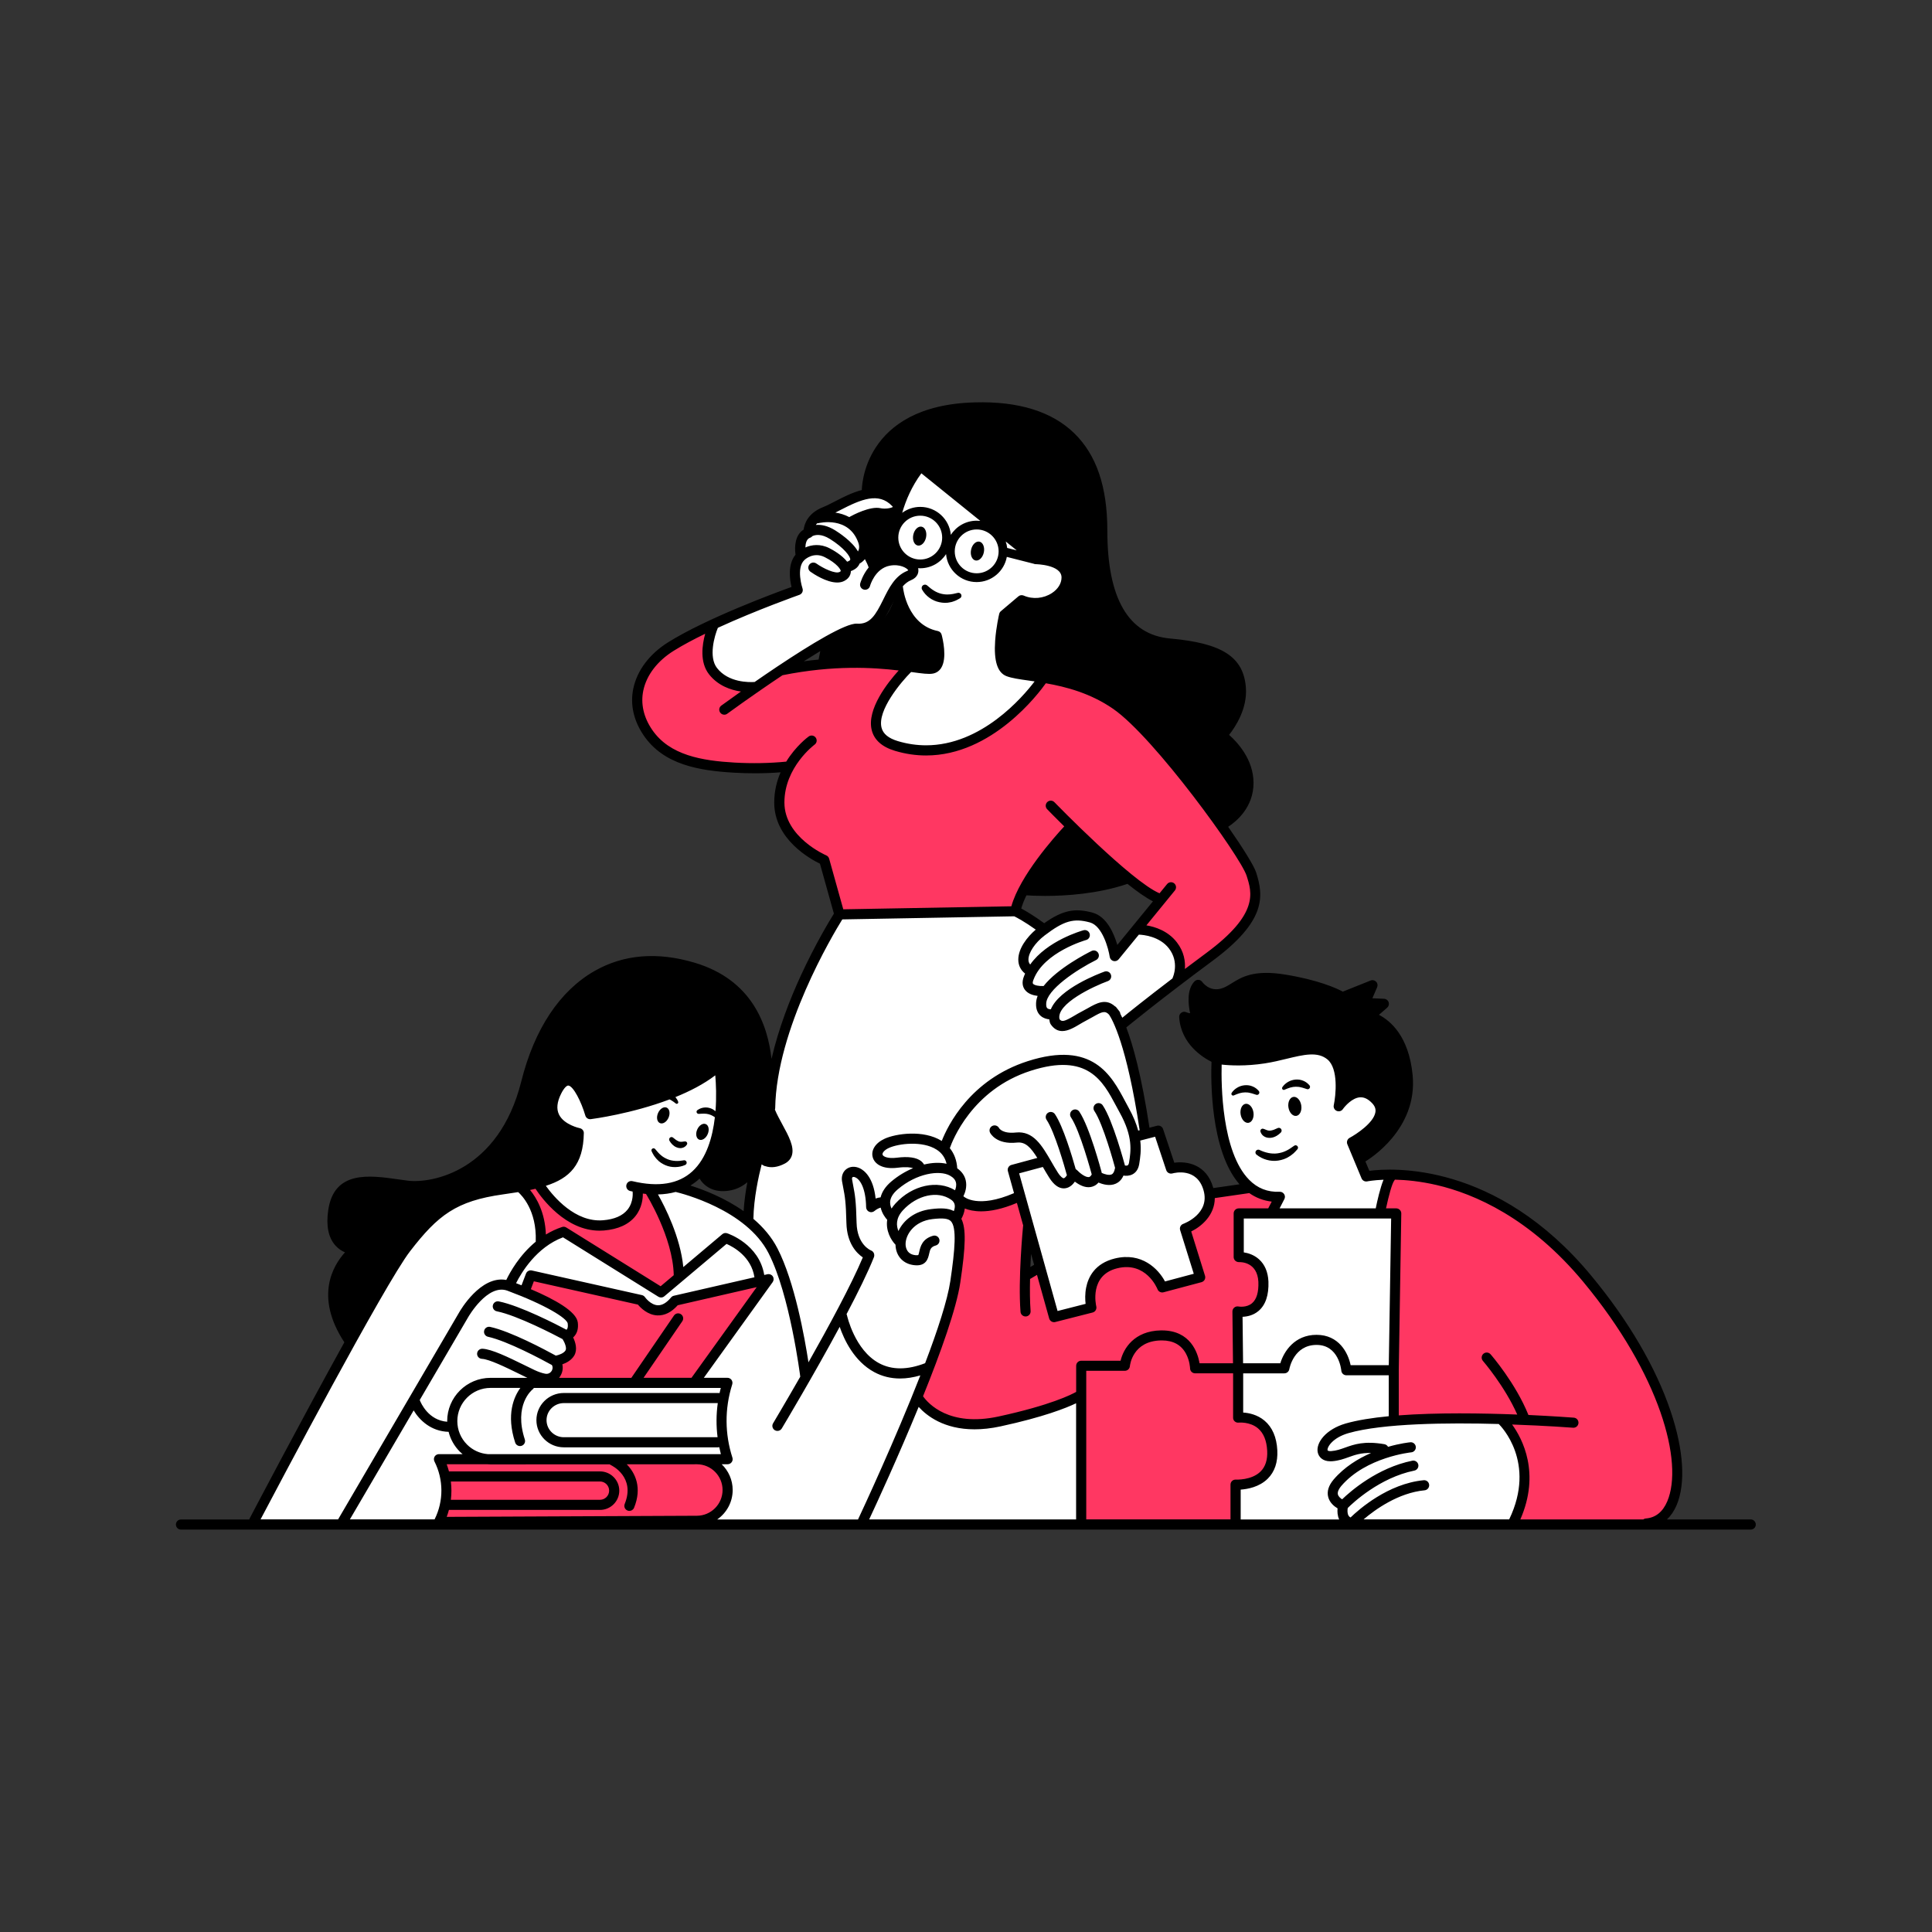 <svg xmlns="http://www.w3.org/2000/svg" xmlns:xlink="http://www.w3.org/1999/xlink" width="500" zoomAndPan="magnify" viewBox="0 0 375 375" height="500" preserveAspectRatio="xMidYMid meet" version="1.0"><rect x="0" y="0" width="375" height="375" fill="#333333" stroke="none"/><defs><clipPath id="id1"><path d="M 34.086 78 L 340.836 78 L 340.836 296.879 L 34.086 296.879 Z M 34.086 78 " clip-rule="nonzero"/></clipPath></defs><path fill="#ff3762" d="M 101.227 230.309 L 105.117 229.578 C 105.117 229.578 110.227 239.184 117.652 237.844 C 125.074 236.504 123.617 230.668 123.617 230.668 L 126.781 231.52 C 126.781 231.52 132.5 241.734 131.891 246.473 L 128.848 250.242 L 109.617 239.66 L 104.996 241.242 C 104.996 241.258 105.484 234.812 101.227 230.309 Z M 137.488 283.566 L 85.164 283.199 C 85.164 283.199 88.086 289.887 85.406 295.355 L 134.934 295.23 C 134.934 295.23 141.383 293.531 141.258 289.273 C 141.133 285.012 137.488 283.566 137.488 283.566 Z M 128.242 254.203 C 126.051 254.512 123.859 252.195 123.859 252.195 L 103.109 247.816 L 102.262 250.492 C 102.262 250.492 109.984 253.531 110.719 255.844 C 111.449 258.152 110.477 259.25 110.477 259.25 C 110.477 259.25 111.324 260.59 111.082 262.527 C 110.844 264.469 108.41 264.352 108.41 264.352 L 107.191 268.488 L 135.305 267.883 L 148.57 248.551 L 131.84 252.379 C 131.832 252.379 130.434 253.902 128.242 254.203 Z M 242.262 230.309 C 242.262 230.309 244.57 232.5 248.227 232.375 L 247.492 235.047 L 240.652 235.441 L 240.285 243.832 C 240.285 243.832 245.551 243.797 245.184 249.516 C 244.816 255.234 240.285 254.688 240.285 254.688 L 240.836 265.809 L 239.918 275.02 C 239.918 275.02 245.484 274.469 246.676 280.855 C 247.859 287.238 240.195 288.332 240.195 288.332 L 240.652 295.809 L 209.621 295.625 L 209.805 265.254 L 209.656 271.398 C 209.656 271.398 201.016 274.926 194.93 275.652 C 188.848 276.383 183.617 277.352 178.5 272.004 C 178.5 272.004 183.367 258.875 184.582 252.793 C 185.801 246.715 186.773 239.297 186.043 236.98 C 185.309 234.676 186.648 233.453 186.648 233.453 C 186.648 233.453 189.574 234.793 192.492 233.938 C 195.41 233.082 198.332 232.113 198.332 232.113 L 199.789 240.262 L 199.309 247.559 L 201.863 246.098 L 204.539 255.824 L 211.84 253.633 C 211.84 253.633 210.379 246.824 217.195 245.125 C 224.012 243.426 225.594 249.871 225.594 249.871 L 232.895 247.562 L 230.461 238.688 C 230.461 238.688 235.453 235.285 235.211 231.395 Z M 232.137 265.188 C 231.973 264.012 230.957 259.184 225.32 259.156 C 230.977 259.555 231.973 264.059 232.137 265.188 Z M 324.281 276.148 C 320.391 263.992 307.246 245.387 296.172 237.121 C 286.242 229.707 273.172 227.512 270.855 227.754 C 268.547 227.996 267.816 235.047 267.816 235.047 L 270.949 235.715 L 270.492 275.75 L 291.906 275.781 C 291.906 275.781 294.098 280.039 295.922 285.754 C 297.746 291.469 293.613 295.605 293.613 295.605 L 321.602 295.121 C 329.391 291.715 324.281 276.148 324.281 276.148 Z M 207.457 161.375 C 207.457 161.375 207.215 160.285 213.664 165.871 C 220.113 171.465 225.105 174.504 225.105 174.504 L 221.09 180.098 C 221.09 180.098 229.605 181.438 229.121 189.098 C 229.121 189.098 233.012 187.398 235.695 185.086 C 238.367 182.777 244.699 177.793 243.602 172.438 C 242.508 167.086 230.336 151.16 227.539 147.391 C 224.738 143.617 213.18 131.461 202.223 131.703 C 202.223 131.703 190.418 147.996 178.734 145.691 C 167.055 143.383 169.363 138.273 171.438 135.359 C 173.504 132.438 176.668 129.398 176.668 129.398 C 176.668 129.398 163.16 126.602 152.574 130.129 L 145.883 133.898 C 145.883 133.898 134.684 131.953 137.973 121.863 C 137.973 121.863 127.633 124.418 123.859 133.777 C 123.859 133.777 120.207 151.648 152.09 148.977 C 152.09 148.977 146.613 161.742 160.363 167.219 L 163.16 177.551 L 196.383 176.457 C 196.383 176.453 202.223 164.047 207.457 161.375 Z M 207.457 161.375 " fill-opacity="1" fill-rule="evenodd"/><path fill="#ffffff" d="M 109.984 227.27 C 111.809 225.207 111.934 220.094 111.934 220.094 C 111.934 220.094 106.336 218.879 107.551 214.5 C 108.77 210.121 109.859 208.422 111.445 210.246 C 113.027 212.07 114.609 216.207 114.609 216.207 C 114.609 216.207 120.934 215.234 126.168 213.285 C 131.398 211.336 139.309 207.207 139.309 207.207 C 139.309 207.207 142.84 229.703 128.602 230.793 L 123.609 230.668 C 123.609 230.668 123.242 236.262 118.742 237.598 C 114.242 238.93 107.793 234.316 105.113 229.57 C 105.117 229.586 108.16 229.344 109.984 227.27 Z M 230.461 238.703 L 232.895 247.578 L 225.594 249.883 C 225.594 249.883 223.039 244.289 217.195 245.137 C 211.355 245.988 211.84 253.648 211.84 253.648 L 204.539 255.836 L 198.312 232.145 C 198.07 232.324 193.746 235.355 186.656 233.465 C 186.656 233.465 186.531 234.074 186.531 231.402 C 186.531 228.84 186.199 228.285 185.422 227.387 C 186.348 229.754 186.531 230.027 186.531 231.402 C 186.531 232.984 186.289 234.074 186.047 235.656 C 185.805 237.238 186.898 239.184 186.656 242.098 C 186.414 245.016 180.207 265.445 180.207 265.445 L 179.598 268.117 L 167.434 295.352 L 137.129 295.473 C 137.129 295.473 140.902 292.07 141.27 289.273 C 141.637 286.477 138.961 283.438 138.961 283.438 L 141.152 282.586 L 91.992 282.828 L 85.164 283.199 C 85.164 283.199 88.328 289.77 85.406 295.355 L 66.664 295.23 L 80.414 271.887 C 80.414 271.887 80.445 273.129 81.547 274.402 C 81.082 273.738 80.684 272.914 80.414 271.887 C 80.414 271.887 82.23 268.418 84.508 264.328 L 66.66 295.238 L 49.258 295.113 C 49.258 295.113 63.617 267.027 74.449 248.301 C 85.281 229.578 101.219 230.309 101.219 230.309 C 101.219 230.309 104.145 234.688 104.629 236.629 C 105.113 238.57 106.086 240.766 104.02 242.223 C 101.953 243.68 98.547 249.152 98.547 249.152 C 98.547 249.152 98.426 249.184 98.105 249.289 C 98.93 249.406 99.82 249.715 100.855 250.25 C 104.387 252.074 109.859 254.137 110.711 255.844 C 111.562 257.543 110.469 259.25 110.469 259.25 C 110.469 259.25 111.809 260.59 111.078 262.527 C 110.344 264.469 108.402 264.352 108.402 264.352 C 108.402 264.352 109.742 266.543 107.918 267.516 C 107.441 267.77 106.223 267.941 104.699 268.059 C 118.836 268.051 141.141 268.363 141.141 268.363 L 135.297 267.883 L 147.223 251.348 L 147.59 248.676 C 147.59 248.676 147.613 248.516 147.465 248.035 L 131.832 252.387 C 131.832 252.387 130.309 254.086 128.242 254.211 C 126.172 254.332 123.859 252.203 123.859 252.203 L 103.109 247.824 L 102.262 250.496 L 99.277 249.281 C 99.277 249.281 102.32 241.5 109.617 239.676 L 128.301 250.738 L 140.898 240.406 C 140.898 240.406 141.238 240.52 141.766 240.773 C 141.242 240.52 140.898 240.406 140.898 240.406 L 132.258 247.336 C 132.383 241.258 125.93 230.801 125.93 230.801 C 127.516 231.773 131.648 230.191 131.648 230.191 C 131.648 230.191 137.488 232.625 142.113 234.938 C 145.953 236.852 149.781 241.695 151.668 245.52 C 150.918 243.457 150.062 241.609 149.113 240.656 C 146.828 238.375 144.73 236.094 144.73 236.094 L 147.59 224.48 C 147.59 224.48 147.223 227.703 150.629 225.695 C 154.039 223.691 149.473 215.48 149.473 215.48 C 149.473 215.48 152.754 189.582 163.164 177.543 L 196.383 176.453 L 201.859 179.914 C 201.859 179.914 198.758 183.195 198.574 185.75 C 198.469 187.234 198.855 188.039 199.195 188.457 C 198.953 188.008 198.789 187.047 199.184 184.961 C 199.914 181.074 206.605 177.785 206.605 177.785 C 214.641 176.203 217.07 184.711 217.07 184.711 L 220.238 180.824 C 220.238 180.824 221.938 179.734 226.562 182.406 C 231.188 185.078 229.121 189.09 229.121 189.09 L 217.602 198.562 C 218.797 200.516 219.727 203.117 219.93 205.441 C 220.266 209.293 222.285 218.5 222.617 220.004 L 224.98 219.613 L 227.539 226.422 C 227.539 226.422 233.254 225.688 234.469 230.191 C 235.695 234.688 230.461 238.703 230.461 238.703 Z M 88.957 272.109 C 88.578 272.633 88.289 273.188 88.156 273.75 C 88.359 273.254 88.629 272.684 88.957 272.109 Z M 88.582 257.281 C 89.648 255.531 90.645 253.988 91.453 252.902 C 89.812 254.824 88.66 257.117 88.582 257.281 Z M 141 281.918 C 140.773 280.75 140.309 278.266 140.039 276.031 C 139.949 275.273 139.977 274.418 140.059 273.555 C 139.852 275.09 139.773 276.652 140.039 277.73 C 140.52 279.625 140.84 281.109 141 281.918 Z M 214.254 208.945 C 213.488 208.043 212.715 207.371 211.988 207.09 C 211.867 207.043 211.734 207 211.605 206.953 C 212.512 207.457 213.41 208.141 214.254 208.945 Z M 201.902 195.867 C 201.719 195.43 201.602 194.945 201.523 194.484 C 201.5 194.965 201.523 195.449 201.902 195.867 Z M 200.133 206.723 C 199.816 206.914 199.352 207.148 198.809 207.43 C 201.145 206.605 203.605 206.07 205.828 205.934 C 203.414 205.828 201.191 206.098 200.133 206.723 Z M 210.785 196.809 C 212.043 195.984 213.332 195.34 214.457 195.602 C 215.438 195.828 216.477 196.836 217.391 198.234 C 217.25 197.516 216.691 196.168 214.457 195.602 C 212.84 195.188 211.867 195.883 210.785 196.809 Z M 206.602 199.344 C 206.719 199.324 206.844 199.293 206.973 199.246 C 206.844 199.285 206.723 199.312 206.602 199.344 Z M 199.672 188.848 C 199.672 188.848 198.582 191.406 200.59 192.312 C 201.008 192.504 201.242 192.73 201.387 192.988 C 201.379 192.758 201.379 192.613 201.379 192.613 C 199.184 192.012 199.672 188.848 199.672 188.848 Z M 169.004 233.965 L 169.652 233.625 C 169.402 232.832 168.645 230.531 167.645 228.93 C 167.695 229.023 167.742 229.121 167.793 229.227 C 168.645 231.043 169.004 233.965 169.004 233.965 Z M 166.609 241.93 C 166.801 242.25 167.027 242.531 167.289 242.758 C 167.059 242.523 166.824 242.25 166.609 241.93 Z M 172.383 231.297 C 173.09 230.527 174.008 229.609 174.977 228.93 C 173.973 229.547 172.961 230.348 172.383 231.297 Z M 177.859 227.52 C 177.859 227.52 177.305 227.723 176.539 228.086 C 179.012 227.148 179.926 226.789 177.648 226.305 C 178.676 226.605 177.859 227.52 177.859 227.52 Z M 170.586 224.965 C 170.266 224.395 170.324 223.781 170.656 223.199 C 169.801 223.984 169.723 224.578 170.586 224.965 Z M 164.445 228.453 C 164.465 228.426 164.484 228.387 164.508 228.363 C 165.367 227.422 166.215 227.324 166.949 227.984 C 166.445 227.449 165.91 227.152 165.359 227.328 C 164.828 227.5 164.555 227.91 164.445 228.453 Z M 141.785 240.781 C 141.859 240.812 141.938 240.859 142.016 240.898 C 141.93 240.852 141.859 240.82 141.785 240.781 Z M 156.23 267.156 L 163.527 255.242 L 168.887 243.938 C 168.887 243.938 168.586 243.812 168.164 243.52 L 156.961 265.914 C 156.961 265.914 155.137 256.707 154.129 253.512 C 153.898 252.785 153.633 251.844 153.336 250.797 C 154.594 256.707 156.23 267.156 156.23 267.156 Z M 174.535 266.594 C 172.922 266.449 171.07 265.906 169.129 264.602 C 168.828 264.398 168.551 264.188 168.285 263.98 C 168.871 264.691 169.48 265.293 170.102 265.691 C 171.312 266.469 172.941 266.668 174.535 266.594 Z M 190.359 212.617 C 189.031 213.695 187.762 214.918 186.711 216.297 C 182.602 221.676 183.359 222.773 183.359 222.773 C 183.359 222.773 181.621 222.012 179.5 221.453 C 181.215 222.07 182.844 223.094 183.938 224.461 C 183.598 223.547 183.355 222.773 183.355 222.773 C 183.355 222.773 186.5 216.691 190.359 212.617 Z M 205.566 229.395 C 204.332 228.129 202.957 225.082 202.957 225.082 C 202.957 225.082 204.188 228.105 205.566 229.395 Z M 208.066 228.004 C 208.066 228.004 207.824 229.949 206.48 229.949 C 208.188 230.309 208.066 228.004 208.066 228.004 Z M 211.957 229.5 C 211.715 229.57 211.402 229.605 210.988 229.578 C 211.402 229.688 211.715 229.629 211.957 229.5 Z M 219.902 226.891 C 219.754 227.023 219.59 227.113 219.387 227.152 C 219.582 227.129 219.754 227.035 219.902 226.891 Z M 220.605 220.344 C 220.605 220.344 220.434 219.938 220.145 219.273 C 220.473 221.25 220.766 223.473 220.605 225.055 C 220.906 223.055 220.605 220.344 220.605 220.344 Z M 295.93 285.754 C 295.195 291.957 293.621 295.605 293.621 295.605 L 261.465 295.637 L 239.836 295.453 L 240.199 288.344 C 240.199 288.344 246.133 287.613 246.773 282.051 C 247.414 276.488 240.566 274.664 240.566 274.664 L 240.84 265.824 L 249.332 265.273 C 249.332 265.273 251.707 260.438 255.629 260.262 C 250.973 260.262 249.332 265.273 249.332 265.273 L 240.207 265.457 L 240.297 254.691 C 240.297 254.691 246.047 254.328 245.223 248.215 C 244.398 242.105 240.297 243.84 240.297 243.84 L 240.664 235.445 L 270.969 235.723 L 270.602 265.633 L 270.512 275.633 C 278.574 274.926 291.926 275.781 291.926 275.781 C 291.926 275.781 296.66 279.555 295.93 285.754 Z M 257.023 260.449 C 260.059 261.457 261.734 265.906 261.734 265.906 C 261.734 265.906 260.57 261.43 257.023 260.449 Z M 256.539 281.051 C 256.617 280.828 256.762 280.578 256.984 280.285 C 257.715 279.324 258.699 278.496 260.312 277.789 C 259.301 278.078 258.441 278.379 257.898 278.68 C 256.547 279.422 256.27 280.312 256.539 281.051 Z M 258.816 289.16 C 258.457 290.012 258.664 290.52 259.09 291.023 C 258.777 290.449 258.594 289.793 258.816 289.16 Z M 259.465 288.148 C 259.273 288.375 259.102 288.598 259 288.793 C 259.117 288.605 259.281 288.383 259.465 288.148 Z M 268.547 281.867 C 268.547 281.867 268.184 280.168 262.832 281.383 C 260.215 281.977 258.391 282.219 257.383 282.078 C 257.676 282.277 258.012 282.43 258.359 282.508 C 260 282.875 265.383 280.867 267.207 281.141 C 268.418 281.324 268.301 281.742 267.848 282.062 C 268.086 281.984 268.312 281.918 268.547 281.867 Z M 248.227 232.383 C 248.102 232.746 247.492 235.055 247.492 235.055 L 267.816 235.055 L 270.008 228.488 L 265.383 228.121 L 262.707 222.285 C 262.707 222.285 271.832 216.691 266.848 213.285 C 261.863 209.879 260.273 214.5 260.273 214.5 C 260.273 214.5 261.855 207.574 258.691 204.895 C 255.527 202.215 253.824 203.195 250.535 203.922 C 247.25 204.652 241.41 205.984 235.93 205.984 C 235.93 205.984 236.297 222.035 239.336 226.414 C 242.387 230.801 245.426 232.383 248.227 232.383 Z M 189.324 276.641 C 183 277.004 178.129 271.41 178.129 271.41 L 167.422 295.488 L 210.621 295.488 L 209.648 271.41 C 209.648 271.41 195.656 276.273 189.324 276.641 Z M 137.973 121.855 L 154.645 114.438 C 154.645 114.438 154.039 112.25 154.523 109.453 C 154.523 109.453 155.371 107.02 155.371 105.438 C 155.371 103.855 156.465 103.617 157.195 102.156 C 157.93 100.699 158.539 99.969 160.238 99.238 C 161.938 98.504 166.812 95.707 170.461 95.59 C 174.113 95.465 174.234 97.539 174.477 99.477 C 175.328 95.707 178.977 90.48 178.977 90.48 L 198.816 107.254 C 198.816 107.254 204.051 108.711 204.414 108.836 C 204.781 108.961 208.555 110.051 206.242 114.309 C 203.926 118.562 199.059 116.863 199.059 116.863 L 195.773 118.688 C 195.773 118.688 194.926 121.359 194.434 123.066 C 193.949 124.766 193.703 128.168 195.41 129.992 C 197.109 131.816 202.223 131.691 202.223 131.691 C 197.117 139.957 187.984 145.07 182.512 145.43 C 177.035 145.789 170.344 144.945 170.219 140.441 C 170.094 135.945 176.668 129.379 176.668 129.379 C 176.668 129.379 179.102 130.961 181.535 129.379 C 183.969 127.797 181.535 123.543 181.535 123.543 C 174.477 121.594 173.992 114.426 173.992 114.426 C 173.992 114.426 175.094 113.652 176.047 112.68 C 175.426 113.117 174.668 113.652 173.992 114.426 C 172.41 116.25 171.68 119.047 169.734 120.992 C 167.785 122.941 167.668 121.477 164.746 122.332 C 161.82 123.188 145.883 133.879 145.883 133.879 C 134.566 133.285 137.973 121.855 137.973 121.855 Z M 165.477 101.434 C 166.82 102.039 168.035 106.535 168.035 106.535 L 169.375 109.941 C 169.375 109.941 169.375 109.941 172.66 108.852 C 175.91 107.766 176.898 109.895 177.27 111 C 177.383 110.719 177.441 110.445 177.406 110.191 C 177.168 108.492 173.148 107.758 173.148 107.758 C 173.148 107.758 173.582 103.766 174.348 100.152 C 173.699 100.938 171.078 99.734 169.742 99.734 C 168.152 99.727 164.137 100.816 165.477 101.434 Z M 165.477 101.434 " fill-opacity="1" fill-rule="evenodd"/><path fill="#000000" d="M 67.758 260.465 C 67.758 260.465 63.375 252.562 65.082 248.184 C 66.781 243.805 68.488 242.715 68.488 242.715 C 68.488 242.715 63.383 241.5 64.598 236.395 C 65.816 231.289 67.398 229.707 70.68 229.465 C 73.965 229.227 77.738 231.047 82.848 229.832 C 87.957 228.617 93.188 226.91 97.328 220.957 C 101.469 215.004 102.684 206.246 104.512 202.719 C 106.336 199.188 111.445 188.98 120.207 187.398 C 128.973 185.816 139.797 187.641 144.18 193.965 C 148.562 200.285 148.32 210.137 149.414 213.664 C 150.504 217.191 150.871 218.41 152.09 221.082 C 153.305 223.754 153.062 225.703 150.629 225.703 C 148.195 225.703 147.59 224.488 147.59 224.488 C 147.59 224.488 146.246 229.473 142.113 229.84 C 137.973 230.207 136.516 227.648 136.516 227.648 C 136.516 227.648 139.438 221.57 139.922 217.559 C 140.406 213.547 139.797 208.078 139.797 208.078 C 139.797 208.078 133.832 211.723 130.551 212.215 C 127.266 212.695 114.609 216.227 114.609 216.227 C 114.609 216.227 113.027 209.176 110.594 209.906 C 108.16 210.637 106.453 214.527 107.309 216.227 C 108.168 217.926 110.844 219.871 111.934 220.113 C 111.934 220.113 113.273 225.707 108.895 228.141 C 104.512 230.57 98.062 230.938 94.777 231.547 C 91.492 232.152 85.895 233.734 82.488 237.621 C 79.078 241.5 67.758 260.465 67.758 260.465 Z M 230.219 198.215 C 230.219 198.215 232.285 205.875 238.734 205.875 C 245.184 205.875 251.758 203.078 255.285 203.684 C 258.816 204.293 260.516 205.141 260.273 209.398 C 260.031 213.652 260.273 214.5 260.273 214.5 C 260.273 214.5 264.414 210.488 266.848 213.285 C 269.281 216.082 266.48 219.605 263.199 221.312 L 263.805 225.082 C 263.805 225.082 275.73 217.422 273.297 207.938 C 270.863 198.457 266.48 197.359 266.48 197.359 L 268.43 194.926 L 264.781 194.562 L 266.48 191.641 L 260.641 193.465 C 260.641 193.465 252.609 189.449 245.676 190.059 C 238.742 190.668 238.859 193.465 235.816 192.98 C 232.777 192.496 232.168 191.766 232.168 191.766 L 231.801 196.992 Z M 160.004 124.777 L 159.879 129.031 C 159.879 129.031 169.977 127.691 176.668 129.398 C 183.359 131.098 182.633 126.602 182.27 124.777 C 181.902 122.953 182.27 124.043 179.469 121.98 C 176.668 119.914 173.992 114.445 173.992 114.445 C 173.992 114.445 173.02 120.406 169.734 121.012 C 166.453 121.613 161.461 123.312 160.004 124.777 Z M 165.477 101.434 C 165.477 101.434 167.91 104.836 168.035 106.535 C 168.16 108.234 169.375 109.941 169.375 109.941 L 172.66 108.852 C 172.66 108.852 173.875 100.094 174.484 99.484 C 175.094 98.879 171.32 99.484 169.734 99.727 C 168.152 99.969 165.477 101.434 165.477 101.434 Z M 167.668 95.598 C 167.668 95.598 171.684 94.746 174.359 98.27 L 178.984 90.484 L 200.398 108.477 C 200.398 108.477 206.723 108.477 207.09 111.641 C 207.457 114.805 203.684 117.961 199.059 116.867 L 195.168 119.668 C 195.168 119.668 192.242 128.906 195.41 130 C 198.574 131.09 208.914 131.457 215.246 135.957 C 221.578 140.461 236.91 160.16 236.91 160.16 C 236.91 160.16 242.992 156.387 241.902 150.551 C 240.809 144.715 237.402 143.016 237.402 143.016 C 237.402 143.016 242.508 137.059 240.324 131.344 C 238.133 125.633 232.781 125.992 228.402 124.66 C 224.02 123.324 217.691 123.684 215.867 115.66 C 214.043 107.633 214.168 100.949 213.918 96.812 C 213.676 92.676 210.27 81.129 194.812 79.547 C 179.355 77.965 169.859 83.066 167.668 95.598 Z M 207.457 161.375 C 207.457 161.375 200.766 167.52 199.301 172.988 C 199.301 172.988 213.539 173.719 219.016 170.25 C 219.02 170.25 210.32 161.25 207.457 161.375 Z M 207.457 161.375 " fill-opacity="1" fill-rule="evenodd"/><g clip-path="url(#id1)"><path fill="#000000" d="M 339.816 294.918 L 323.562 294.918 C 324.316 294.199 324.949 293.285 325.422 292.172 C 327.215 287.945 326.809 281.461 324.27 273.922 C 321.41 265.418 316.082 256.312 308.852 247.598 C 290.445 225.395 270.066 226.695 265.789 227.258 L 265.023 225.434 C 265.695 225.035 275.215 219.219 274.191 208.684 C 273.461 201.098 269.844 198.109 267.652 196.98 L 269.254 195.586 C 269.555 195.324 269.668 194.906 269.535 194.527 C 269.406 194.148 269.059 193.887 268.66 193.867 L 266.383 193.758 L 267.301 191.613 C 267.457 191.246 267.379 190.828 267.098 190.543 C 266.82 190.262 266.395 190.168 266.031 190.32 L 260.641 192.477 C 259.465 191.844 255.957 190.215 249.422 189.156 C 243.367 188.176 240.992 189.66 239.074 190.848 C 238.367 191.293 237.754 191.672 237.02 191.883 C 234.75 192.527 233.426 190.688 233.371 190.613 C 233.207 190.371 232.941 190.215 232.645 190.188 C 232.344 190.164 232.062 190.273 231.855 190.484 C 230.297 192.098 230.645 195.02 231.004 196.672 C 230.578 196.621 230.297 196.488 230.297 196.488 C 229.984 196.332 229.609 196.352 229.316 196.547 C 229.023 196.746 228.859 197.078 228.879 197.43 C 229.211 202.664 233.535 205.293 235.152 206.098 C 235.027 209.312 234.844 223.316 240.586 229.871 L 235.496 230.605 C 235.484 230.559 235.477 230.52 235.465 230.473 C 234.164 225.984 230.375 225.344 227.93 225.684 L 225.75 219.148 C 225.59 218.656 225.078 218.383 224.574 218.508 L 223.109 218.887 C 221.559 208.656 219.879 202.742 218.609 199.422 C 218.617 199.418 218.621 199.418 218.629 199.41 C 218.695 199.359 225.059 194.117 235.355 186.496 C 245.785 178.773 245.301 173.969 243.812 169.336 C 243.398 168.055 241.305 164.664 238.387 160.48 C 239.953 159.461 243.309 156.723 243.309 151.969 C 243.309 147.371 240.121 144.012 238.566 142.637 C 239.781 141.102 242.129 137.566 241.828 133.488 C 241.383 127.516 237.262 124.836 227.117 123.934 C 219.035 123.215 214.934 116.168 214.934 103.008 C 214.934 94.484 212.828 88.297 208.504 84.086 C 204.191 79.891 197.711 77.867 189.242 78.102 C 167.34 78.668 167.281 94.941 167.281 95.105 C 167.281 95.105 167.281 95.113 167.281 95.113 C 165.398 95.602 163.594 96.531 162.117 97.297 C 161.266 97.734 160.461 98.152 159.801 98.414 C 156.797 99.598 156.125 101.688 155.988 102.797 C 154.34 103.785 154.18 106.074 154.41 107.668 C 152.875 109.535 153.277 112.445 153.633 113.93 C 150.145 115.188 137.184 120 129.738 124.633 C 126.09 126.906 123.676 130.098 122.93 133.617 C 122.273 136.711 122.977 139.867 124.938 142.742 C 128.816 148.434 135.645 149.578 142.449 149.977 C 143.809 150.055 145.168 150.094 146.508 150.094 C 148.203 150.094 149.871 150.031 151.512 149.906 C 150.781 151.59 150.277 153.559 150.277 155.773 C 150.277 162.898 157.289 166.742 159.152 167.641 L 161.859 177.34 C 161.051 178.641 158.219 183.309 155.398 189.449 C 153.391 193.824 151.121 199.562 149.754 205.527 C 148.996 198.875 145.965 190.184 134.832 186.863 C 127.598 184.707 121.066 185.242 115.422 188.457 C 108.652 192.312 103.727 199.723 101.18 209.898 C 96.805 227.383 83.809 229.734 79.164 229.168 C 78.523 229.086 77.863 228.996 77.203 228.898 C 71.695 228.121 64.832 227.148 63.707 234.902 C 63.27 237.918 63.734 240.219 65.09 241.738 C 65.676 242.398 66.344 242.82 66.965 243.078 C 64.672 245.609 61.012 251.613 66.809 260.496 C 66.82 260.508 66.836 260.523 66.84 260.535 C 58.582 275.449 49.082 293.531 48.461 294.723 C 48.43 294.789 48.402 294.859 48.383 294.93 L 35.125 294.93 C 34.582 294.93 34.145 295.371 34.145 295.91 C 34.145 296.453 34.582 296.891 35.125 296.891 L 339.816 296.891 C 340.359 296.891 340.797 296.453 340.797 295.91 C 340.797 295.371 340.359 294.918 339.816 294.918 Z M 307.348 248.852 C 322.254 266.828 326.812 283.867 323.617 291.41 C 322.738 293.473 321.34 294.59 319.449 294.734 C 319.266 294.75 319.098 294.812 318.957 294.918 L 295.098 294.918 C 299.016 285.938 295.512 279.273 293.5 276.496 C 300.219 276.73 305.203 277.109 305.328 277.121 C 305.863 277.168 306.34 276.762 306.379 276.219 C 306.422 275.68 306.02 275.207 305.477 275.168 C 305.059 275.137 301.594 274.875 296.668 274.645 C 294.184 268.488 289.52 263.09 289.316 262.863 C 288.961 262.457 288.34 262.41 287.93 262.766 C 287.523 263.117 287.477 263.738 287.832 264.148 C 287.875 264.203 292.062 269.043 294.496 274.562 C 287.734 274.301 278.961 274.16 271.5 274.723 L 271.5 265.965 L 271.988 235.543 C 271.996 235.285 271.891 235.027 271.707 234.84 C 271.523 234.648 271.27 234.543 271.008 234.543 L 269.027 234.543 C 269.531 232.145 270.215 229.645 270.629 229.16 C 270.676 229.102 270.715 229.035 270.746 228.969 C 272.945 229.023 275.703 229.285 278.855 230.016 C 286.145 231.715 296.996 236.367 307.348 248.852 Z M 264.664 294.918 C 266.914 293.004 271.406 289.754 276.516 289.266 C 277.051 289.215 277.449 288.734 277.398 288.195 C 277.348 287.652 276.875 287.254 276.324 287.312 C 269.406 287.973 263.734 292.996 262.145 294.539 C 261.93 294.43 261.816 294.289 261.754 294.188 C 261.484 293.75 261.531 293.09 261.594 292.703 C 262.578 291.723 267.777 286.816 274.527 285.441 C 275.055 285.332 275.402 284.816 275.293 284.285 C 275.18 283.758 274.656 283.41 274.133 283.52 C 267.324 284.898 262.117 289.461 260.508 291.016 C 260.168 290.801 259.797 290.473 259.688 290.082 C 259.543 289.535 259.961 288.879 260.332 288.434 C 265.168 282.801 273.84 281.906 273.926 281.898 C 274.461 281.848 274.859 281.371 274.809 280.828 C 274.754 280.285 274.266 279.887 273.742 279.945 C 273.578 279.957 271.805 280.141 269.418 280.828 C 269.281 280.574 269.031 280.379 268.727 280.32 C 264.82 279.641 262.84 280.352 261.086 280.977 C 260.184 281.297 259.406 281.578 258.41 281.656 C 258.176 281.672 257.711 281.664 257.676 281.48 C 257.574 280.906 258.621 279.082 261.707 278.176 C 268.41 276.254 280.984 276.121 290.918 276.398 C 290.938 276.418 290.945 276.441 290.965 276.461 C 291.27 276.762 298.277 283.82 292.934 294.906 L 264.664 294.906 Z M 139.223 294.918 C 141.027 293.656 142.211 291.574 142.211 289.215 L 142.211 289.207 C 142.211 287.246 141.395 285.477 140.078 284.207 L 141.23 284.207 C 141.543 284.207 141.84 284.055 142.023 283.801 C 142.207 283.547 142.258 283.219 142.16 282.926 C 140.676 278.324 140.648 273.449 142.086 268.836 L 142.125 268.703 C 142.219 268.406 142.164 268.086 141.984 267.828 C 141.801 267.582 141.504 267.43 141.191 267.43 L 136.613 267.43 L 149.977 248.855 C 150.211 248.523 150.223 248.078 149.996 247.738 C 149.766 247.398 149.359 247.238 148.961 247.328 L 148.34 247.473 C 147.352 241.492 141.395 239.461 141.133 239.375 C 140.812 239.27 140.453 239.336 140.195 239.559 L 132.629 245.938 C 132.059 240.102 129.07 234.242 127.711 231.84 C 128.934 231.812 130.078 231.648 131.145 231.355 C 132.367 231.648 144.848 234.805 149.164 243.219 C 153.324 251.312 155.305 267.031 155.328 267.188 C 155.328 267.195 155.332 267.203 155.332 267.215 C 152.383 272.363 150.105 276.168 150.055 276.262 C 149.773 276.723 149.93 277.324 150.395 277.605 C 150.551 277.699 150.727 277.742 150.898 277.742 C 151.23 277.742 151.559 277.574 151.742 277.266 C 152.109 276.652 157.891 266.992 162.984 257.535 C 163.816 259.961 165.758 264.207 169.684 266.324 C 171.219 267.156 172.906 267.566 174.719 267.566 C 175.961 267.566 177.277 267.359 178.637 266.965 C 173.758 279.449 167.512 292.859 166.543 294.926 L 139.223 294.926 Z M 67.906 294.918 L 80.289 273.758 C 81.426 275.645 83.652 277.828 87.074 277.918 C 87.438 279.363 88.184 280.699 89.262 281.777 C 89.434 281.945 89.605 282.098 89.785 282.246 L 85.203 282.246 C 84.863 282.246 84.543 282.422 84.363 282.711 C 84.188 283.004 84.176 283.363 84.324 283.664 C 86.109 287.176 86.125 291.371 84.363 294.887 L 84.352 294.91 L 67.906 294.91 Z M 112.531 218.977 C 112.496 218.973 109.496 218.336 108.508 216.344 C 107.969 215.258 108.109 213.895 108.918 212.277 C 109.52 211.078 110.043 210.684 110.312 210.703 C 111.285 210.797 112.832 213.848 113.609 216.527 C 113.746 216.992 114.191 217.293 114.676 217.227 C 115.145 217.168 122.621 216.172 129.961 213.395 C 130.07 213.449 130.184 213.5 130.293 213.566 C 130.574 213.73 130.871 213.945 131.133 214.156 L 131.172 214.188 C 131.25 214.254 131.355 214.273 131.453 214.234 C 131.609 214.18 131.688 214.012 131.637 213.855 C 131.512 213.508 131.32 213.215 131.098 212.945 C 133.887 211.816 136.594 210.43 138.836 208.719 C 138.973 210.336 139.098 212.898 138.875 215.684 C 138.602 215.453 138.293 215.254 137.945 215.129 C 137.516 214.973 137.031 214.914 136.586 214.984 C 136.137 215.043 135.723 215.227 135.371 215.473 C 135.266 215.547 135.199 215.672 135.199 215.809 C 135.207 216.031 135.391 216.207 135.613 216.199 L 135.664 216.199 C 136.031 216.195 136.359 216.141 136.672 216.16 C 136.984 216.152 137.281 216.207 137.566 216.277 C 137.863 216.355 138.148 216.48 138.43 216.645 C 138.535 216.711 138.648 216.781 138.758 216.859 C 138.312 220.723 137.145 224.828 134.391 227.355 C 131.699 229.828 127.789 230.465 122.766 229.266 C 122.234 229.133 121.707 229.461 121.582 229.988 C 121.457 230.512 121.777 231.047 122.309 231.172 C 122.473 231.211 122.629 231.246 122.793 231.277 C 122.793 231.297 122.793 231.316 122.793 231.336 C 122.793 231.355 123.035 233.27 121.793 234.805 C 120.836 235.984 119.246 236.676 117.051 236.852 C 111.652 237.297 107.473 232.297 105.949 230.168 C 110.566 228.695 113.23 226.066 113.32 219.926 C 113.332 219.48 112.992 219.07 112.531 218.977 Z M 144.336 235.086 C 140.648 232.48 136.574 230.926 134.008 230.113 C 134.609 229.742 135.188 229.316 135.715 228.828 C 135.742 228.809 135.762 228.781 135.781 228.762 C 136.645 230.18 138.457 231.617 141.609 231.086 C 143.016 230.852 144.148 230.238 145.059 229.465 C 144.738 231.18 144.457 233.125 144.336 235.086 Z M 103.941 230.742 C 105.152 232.578 109.777 238.871 116.363 238.871 C 116.645 238.871 116.926 238.859 117.211 238.84 C 119.98 238.609 122.039 237.668 123.34 236.043 C 124.637 234.422 124.785 232.578 124.773 231.668 C 124.977 231.695 125.188 231.727 125.391 231.746 C 125.391 231.746 125.391 231.754 125.395 231.754 C 125.449 231.84 130.629 240.16 130.773 247.516 L 128.227 249.66 L 109.918 238.258 C 109.672 238.102 109.371 238.066 109.09 238.16 C 107.949 238.539 106.902 239.043 105.957 239.621 C 105.793 235.258 104.098 232.453 102.883 230.977 C 103.242 230.898 103.602 230.82 103.941 230.742 Z M 109.277 240.164 L 127.789 251.695 C 127.945 251.793 128.129 251.844 128.305 251.844 C 128.535 251.844 128.758 251.766 128.941 251.613 L 141.02 241.441 C 142.328 242.008 145.828 243.902 146.438 247.918 L 130.793 251.504 C 130.582 251.551 130.391 251.668 130.254 251.832 C 129.391 252.871 128.535 253.379 127.684 253.352 C 126.277 253.301 125.191 251.785 125.188 251.777 C 125.047 251.574 124.832 251.434 124.598 251.379 L 103.227 246.598 C 102.75 246.492 102.273 246.746 102.098 247.203 L 101.227 249.477 C 100.875 249.336 100.52 249.195 100.168 249.066 C 101.195 247.02 104.125 242.094 109.277 240.164 Z M 139.281 278.965 L 109.441 278.965 C 107.586 278.965 106.082 277.477 106.082 275.652 C 106.082 273.82 107.59 272.34 109.441 272.34 L 139.32 272.34 C 139.012 274.543 139 276.762 139.281 278.965 Z M 139.668 270.398 C 139.609 270.383 139.543 270.379 139.484 270.379 L 109.441 270.379 C 106.504 270.379 104.117 272.742 104.117 275.652 C 104.117 278.559 106.504 280.926 109.441 280.926 L 139.359 280.926 C 139.445 280.926 139.531 280.914 139.609 280.895 C 139.699 281.344 139.805 281.801 139.922 282.254 L 135.312 282.254 C 135.293 282.254 135.266 282.246 135.246 282.246 L 94.672 282.246 C 93.156 282.121 91.742 281.477 90.656 280.391 C 89.441 279.176 88.766 277.555 88.766 275.836 C 88.766 272.285 91.656 269.391 95.215 269.391 L 101.004 269.391 C 99.762 271.09 98.203 274.535 99.996 280.004 C 100.133 280.418 100.516 280.68 100.934 280.68 C 101.031 280.68 101.137 280.664 101.238 280.633 C 101.758 280.461 102.039 279.906 101.867 279.398 C 99.684 272.73 103.215 269.809 103.379 269.68 C 103.484 269.602 103.562 269.504 103.621 269.398 L 139.91 269.398 C 139.812 269.723 139.746 270.059 139.668 270.398 Z M 140.25 289.207 C 140.25 291.953 138.02 294.191 135.277 294.207 L 86.707 294.422 C 86.871 293.977 87.012 293.527 87.137 293.074 L 116.461 293.074 C 118.527 293.074 120.203 291.395 120.203 289.336 C 120.203 287.277 118.52 285.598 116.461 285.598 L 87.145 285.598 C 87.02 285.137 86.875 284.672 86.707 284.215 L 94.672 284.215 C 94.848 284.227 95.031 284.238 95.211 284.238 C 95.211 284.238 95.215 284.238 95.215 284.238 L 118.352 284.227 C 118.418 284.285 118.488 284.336 118.574 284.375 C 118.77 284.469 123.379 286.691 121.254 291.918 C 121.051 292.422 121.293 292.992 121.797 293.191 C 121.914 293.246 122.047 293.266 122.164 293.266 C 122.551 293.266 122.918 293.035 123.074 292.652 C 124.645 288.793 123.348 285.953 121.652 284.219 L 135.324 284.215 C 138.047 284.246 140.25 286.477 140.25 289.207 Z M 87.512 287.555 L 116.453 287.555 C 117.434 287.555 118.234 288.352 118.234 289.332 C 118.234 290.312 117.434 291.109 116.453 291.109 L 87.512 291.109 C 87.656 289.934 87.656 288.734 87.512 287.555 Z M 134.219 267.43 L 124.918 267.43 L 132.434 256.453 C 132.742 256.008 132.621 255.391 132.18 255.094 C 131.734 254.785 131.117 254.902 130.816 255.348 L 122.59 267.371 C 122.574 267.391 122.57 267.418 122.555 267.438 L 108.512 267.438 C 108.59 267.34 108.672 267.242 108.734 267.129 C 109.188 266.406 109.324 265.586 109.152 264.816 C 109.957 264.535 110.941 264.012 111.477 263.078 C 112.129 261.93 111.691 260.516 111.246 259.59 C 111.363 259.488 111.484 259.367 111.586 259.23 C 112.09 258.582 112.281 257.727 112.148 256.672 C 111.883 254.543 107.625 252.184 103.039 250.23 L 103.621 248.699 L 123.82 253.223 C 124.355 253.863 125.723 255.242 127.594 255.32 C 129.012 255.367 130.328 254.719 131.543 253.348 L 146.875 249.832 L 134.27 267.359 C 134.246 267.379 134.23 267.406 134.219 267.43 Z M 98.492 250.523 C 105.93 253.293 110.078 255.875 110.199 256.91 C 110.293 257.652 110.121 257.969 109.957 258.105 C 108.188 257.164 100.996 253.438 96.812 252.602 C 96.289 252.496 95.766 252.844 95.66 253.375 C 95.555 253.902 95.895 254.418 96.434 254.523 C 100.441 255.328 107.832 259.191 109.199 259.922 C 109.633 260.613 110.031 261.652 109.777 262.098 C 109.438 262.691 108.441 263.012 107.891 263.129 C 105.746 261.953 99.109 258.41 95.145 257.551 C 94.609 257.43 94.09 257.766 93.973 258.293 C 93.855 258.824 94.188 259.348 94.719 259.465 C 98.504 260.293 105.281 263.934 107.125 264.953 C 107.406 265.477 107.164 265.945 107.082 266.09 C 106.871 266.43 106.434 266.75 105.84 266.641 C 105.223 266.527 104.523 266.285 103.77 265.934 C 103.105 265.621 102.383 265.266 101.66 264.906 C 98.609 263.418 95.453 261.867 93.633 261.789 C 93.09 261.777 92.633 262.184 92.605 262.727 C 92.578 263.27 93 263.727 93.543 263.75 C 94.953 263.816 98.191 265.398 100.789 266.672 C 101.324 266.934 101.848 267.188 102.363 267.438 L 95.211 267.438 C 90.57 267.438 86.797 271.207 86.797 275.84 C 86.797 275.879 86.805 275.922 86.805 275.961 C 83.168 275.684 81.703 272.363 81.469 271.742 L 90.848 255.707 C 90.887 255.633 94.633 249.094 98.492 250.523 Z M 169.613 243.238 C 169.508 242.996 169.309 242.805 169.07 242.715 C 168.957 242.668 166.367 241.598 166.262 237.348 C 166.156 233.004 165.957 231.957 165.594 230.066 C 165.531 229.742 165.465 229.383 165.395 228.977 C 165.352 228.746 165.379 228.566 165.477 228.492 C 165.574 228.422 165.793 228.406 166.066 228.547 C 167.02 229.008 168.055 230.773 168.113 234.324 C 168.121 234.703 168.348 235.043 168.695 235.199 C 169.043 235.355 169.449 235.297 169.742 235.047 C 170.035 234.793 170.52 234.504 170.938 234.395 C 171.199 235.539 171.863 236.387 172.207 236.766 C 171.887 238.852 172.922 240.676 173.816 241.598 C 173.875 243.844 175.367 245.414 177.605 245.582 C 179.801 245.777 180.156 244.211 180.344 243.359 C 180.535 242.523 180.652 242.02 181.641 241.746 C 182.164 241.602 182.465 241.059 182.32 240.539 C 182.176 240.016 181.633 239.715 181.109 239.859 C 178.996 240.445 178.645 242 178.434 242.93 C 178.383 243.172 178.297 243.531 178.227 243.609 C 178.227 243.609 178.113 243.66 177.77 243.637 C 176 243.5 175.785 242.113 175.773 241.523 C 175.738 239.746 177.336 237.055 181 236.621 C 183.012 236.387 184.047 236.504 184.559 237.027 C 185.727 238.23 185.363 242.539 184.461 248.637 C 183.902 252.395 181.969 258.27 179.566 264.594 C 176.125 265.926 173.125 265.934 170.637 264.602 C 165.883 262.047 164.426 255.398 164.406 255.328 C 164.387 255.234 164.352 255.156 164.312 255.078 C 166.512 250.91 168.469 246.941 169.637 243.996 C 169.723 243.746 169.711 243.473 169.613 243.238 Z M 178.84 225.414 C 177.93 224.656 176.316 224.422 174.051 224.711 C 172.332 224.93 171.402 224.492 171.301 224.113 C 171.219 223.84 171.562 223.25 172.562 222.801 C 174.395 221.969 179.051 221.375 181.805 223.148 C 182.824 223.801 183.453 224.711 183.727 225.887 C 182.426 225.598 180.922 225.656 179.363 226.035 C 179.254 225.84 179.09 225.625 178.84 225.414 Z M 218.355 226.23 C 218.23 225.773 216.004 217.453 214.043 214.547 C 213.742 214.094 213.129 213.977 212.684 214.277 C 212.23 214.578 212.113 215.195 212.414 215.637 C 214.129 218.18 216.242 225.949 216.438 226.684 C 216.426 226.723 216.41 226.754 216.406 226.793 C 216.293 227.414 216.078 227.809 215.766 227.949 C 215.262 228.18 214.43 227.926 213.84 227.664 C 213.836 227.598 213.828 227.539 213.809 227.473 C 213.715 227.113 211.473 218.703 209.496 215.773 C 209.195 215.324 208.582 215.207 208.137 215.508 C 207.688 215.809 207.566 216.422 207.867 216.867 C 209.637 219.488 211.824 227.664 211.906 227.957 C 211.656 228.414 211.441 228.453 211.363 228.469 C 210.715 228.566 209.617 227.727 209.066 227.133 C 208.988 227.047 208.895 226.988 208.797 226.938 C 208.125 224.539 206.359 218.625 204.77 216.266 C 204.469 215.812 203.852 215.695 203.406 215.996 C 202.957 216.297 202.84 216.914 203.141 217.355 C 204.723 219.703 206.645 226.5 207.086 228.113 C 206.883 228.426 206.645 228.676 206.477 228.695 C 206.32 228.715 205.898 228.488 205.297 227.547 C 204.848 226.84 204.43 226.121 204.031 225.422 C 202.25 222.355 200.57 219.461 197.18 219.82 C 194.645 220.094 193.977 219.055 193.926 218.973 C 193.684 218.5 193.113 218.305 192.629 218.531 C 192.137 218.762 191.93 219.352 192.164 219.84 C 192.211 219.938 193.336 222.211 197.391 221.773 C 199.027 221.598 200.059 222.695 201.34 224.754 L 196.316 226.113 C 196.062 226.18 195.852 226.348 195.723 226.578 C 195.59 226.809 195.559 227.074 195.633 227.324 L 196.82 231.586 C 189.785 234.625 187.152 232.328 187.082 232.258 C 187.055 232.23 187.023 232.219 186.992 232.199 C 187.324 231.523 187.742 230.348 187.441 229.074 C 187.219 228.152 186.672 227.383 185.801 226.773 C 185.707 225.238 185.219 223.918 184.359 222.859 C 184.824 221.512 188.621 211.508 200.066 207.836 C 211.121 204.285 214.051 209.797 216.633 214.652 C 216.871 215.094 217.098 215.527 217.328 215.938 C 219.945 220.652 219.504 223.402 219.152 225.617 C 219.121 225.832 219.039 226.102 218.879 226.191 C 218.773 226.258 218.562 226.266 218.355 226.23 Z M 174.387 238.941 C 173.969 237.938 173.824 236.473 175.27 234.902 C 177.996 231.945 182 231.055 184.582 232.84 C 185.004 233.125 185.238 233.465 185.309 233.863 C 185.375 234.266 185.285 234.695 185.141 235.066 C 184.027 234.473 182.562 234.465 180.762 234.684 C 177.508 235.055 175.355 236.871 174.387 238.941 Z M 184.387 228.191 C 185.043 228.559 185.422 228.988 185.547 229.52 C 185.676 230.055 185.539 230.609 185.375 231.027 C 182 228.965 177.105 230.008 173.824 233.578 C 173.516 233.91 173.27 234.242 173.051 234.578 C 172.902 234.27 172.789 233.902 172.777 233.504 C 172.777 233.453 172.777 233.406 172.77 233.355 C 172.797 232.512 173.293 231.668 174.262 230.844 C 177.898 227.742 182.348 227.055 184.387 228.191 Z M 178.312 273.078 C 179.887 274.816 183.234 277.43 189.148 277.43 C 190.668 277.43 192.355 277.262 194.219 276.855 C 202.551 275.051 206.926 273.301 208.871 272.371 L 208.871 294.918 L 168.703 294.918 C 170.168 291.789 174.355 282.703 178.312 273.078 Z M 246.203 248.734 C 246.113 246.891 245.5 245.445 244.379 244.434 C 243.391 243.543 242.234 243.211 241.418 243.086 L 241.418 236.512 L 270.02 236.512 L 269.562 264.98 L 262.156 264.98 C 261.66 262.555 259.863 259.09 255.539 259.09 C 251.254 259.09 249.188 262.348 248.508 264.613 L 241.281 264.613 L 241.18 255.59 C 242.051 255.555 243.242 255.328 244.27 254.465 C 245.648 253.301 246.297 251.379 246.203 248.734 Z M 239.656 275.887 C 239.867 276.078 240.141 276.16 240.422 276.129 C 240.441 276.129 242.613 275.906 244.191 277.254 C 245.262 278.168 245.859 279.625 245.961 281.586 C 246.055 283.324 245.621 284.684 244.68 285.613 C 242.93 287.352 239.906 287.188 239.879 287.188 C 239.605 287.176 239.344 287.266 239.148 287.449 C 238.949 287.633 238.84 287.895 238.84 288.16 L 238.84 294.91 L 210.84 294.91 L 210.84 266.07 L 218.336 266.07 C 218.84 266.07 219.262 265.68 219.309 265.176 C 219.328 264.973 219.832 260.281 225.352 260.176 C 225.406 260.176 225.457 260.176 225.516 260.176 C 227.707 260.176 229.277 261.039 230.199 262.746 C 230.945 264.129 230.992 265.586 230.992 265.602 C 231.004 266.137 231.438 266.562 231.973 266.562 L 239.344 266.562 L 239.344 275.156 C 239.332 275.438 239.449 275.703 239.656 275.887 Z M 240.801 289.133 C 242.125 289.043 244.414 288.645 246.055 287.023 C 247.414 285.684 248.043 283.82 247.926 281.496 C 247.793 278.961 246.957 277.031 245.445 275.75 C 244.035 274.562 242.367 274.242 241.301 274.176 L 241.301 266.566 L 249.285 266.566 C 249.762 266.566 250.168 266.227 250.254 265.758 C 250.285 265.566 251.145 261.047 255.551 261.047 C 259.848 261.047 260.328 265.836 260.348 266.039 C 260.391 266.547 260.812 266.941 261.328 266.941 L 269.555 266.941 L 269.555 274.887 C 266.344 275.195 263.453 275.652 261.176 276.305 C 257.355 277.422 255.426 280 255.762 281.848 C 255.926 282.738 256.664 283.637 258.238 283.637 C 258.352 283.637 258.461 283.633 258.582 283.625 C 259.844 283.527 260.824 283.176 261.766 282.836 C 262.957 282.41 264.172 281.973 266.121 282.023 C 263.625 283.109 260.949 284.73 258.855 287.176 C 257.867 288.352 257.516 289.5 257.809 290.594 C 258.102 291.691 258.973 292.391 259.621 292.773 C 259.562 293.363 259.582 294.172 259.934 294.926 L 240.816 294.926 L 240.816 289.133 Z M 231.062 198.645 C 231.5 198.672 232.004 198.641 232.543 198.488 C 232.797 198.418 233.012 198.242 233.137 198.004 C 233.262 197.77 233.285 197.496 233.203 197.242 C 232.934 196.426 232.438 194.242 232.801 192.797 C 233.867 193.641 235.543 194.344 237.578 193.766 C 238.57 193.477 239.363 192.988 240.129 192.508 C 241.934 191.387 243.797 190.227 249.121 191.086 C 256.75 192.312 260.012 194.359 260.047 194.379 C 260.312 194.547 260.648 194.586 260.941 194.465 L 264.578 193.012 L 264.035 194.273 C 263.91 194.566 263.938 194.906 264.105 195.176 C 264.277 195.449 264.57 195.621 264.891 195.633 L 266.141 195.699 L 265.152 196.555 C 264.871 196.797 264.762 197.184 264.852 197.543 C 264.945 197.902 265.238 198.176 265.598 198.254 C 265.836 198.305 271.355 199.602 272.25 208.859 C 273.074 217.391 265.734 222.629 264.266 223.59 L 263.656 222.133 C 265.211 221.188 268.457 218.906 268.902 216.18 C 269.098 214.945 268.699 213.762 267.738 212.754 C 266.535 211.496 265.199 210.914 263.766 211.031 C 262.781 211.109 261.895 211.527 261.172 212.035 C 261.328 209.488 261.086 205.918 258.895 204.121 C 256.23 201.934 252.852 202.75 249.273 203.605 C 247.973 203.922 246.629 204.238 245.223 204.461 C 240.77 205.156 237.355 204.703 236.543 204.578 C 236.523 204.574 236.512 204.559 236.492 204.555 C 236.301 204.477 232.09 202.738 231.062 198.645 Z M 237.121 206.633 C 238.676 206.809 241.73 206.984 245.531 206.398 C 247.016 206.168 248.402 205.836 249.738 205.508 C 253.094 204.699 255.742 204.062 257.652 205.633 C 259.836 207.43 259.281 212.656 258.883 214.52 C 258.781 214.977 259.023 215.441 259.457 215.625 C 259.887 215.809 260.391 215.664 260.652 215.277 C 261.066 214.684 262.453 213.109 263.938 212.992 C 264.754 212.926 265.531 213.293 266.316 214.113 C 266.859 214.684 267.07 215.246 266.965 215.875 C 266.633 217.945 263.238 220.172 261.961 220.852 C 261.516 221.09 261.328 221.629 261.516 222.094 L 264.277 228.723 C 264.461 229.16 264.926 229.402 265.391 229.305 C 265.414 229.297 266.566 229.066 268.543 228.984 C 267.895 230.551 267.324 233.086 267.031 234.539 L 248.371 234.539 L 249.293 232.746 C 249.457 232.441 249.438 232.066 249.246 231.773 C 249.059 231.48 248.715 231.297 248.375 231.324 C 246.023 231.414 244.078 230.648 242.445 228.984 C 237.113 223.547 237.023 210.457 237.121 206.633 Z M 242.484 231.578 C 243.785 232.492 245.238 233.047 246.84 233.23 L 246.16 234.543 L 240.438 234.543 C 239.895 234.543 239.453 234.984 239.453 235.523 L 239.453 243.996 C 239.453 244.262 239.566 244.52 239.762 244.699 C 239.953 244.883 240.227 244.98 240.488 244.977 C 240.855 244.961 244.059 244.938 244.25 248.816 C 244.32 250.812 243.91 252.203 243.02 252.953 C 241.941 253.875 240.402 253.59 240.398 253.59 C 240.109 253.531 239.801 253.602 239.574 253.793 C 239.344 253.98 239.211 254.262 239.211 254.562 L 239.324 264.613 L 232.836 264.613 C 232.496 262.621 231.113 258.23 225.516 258.23 C 225.449 258.23 225.379 258.23 225.312 258.23 C 220.16 258.328 218.059 261.738 217.504 264.117 L 209.863 264.117 C 209.32 264.117 208.883 264.555 208.883 265.098 L 208.883 270.164 C 208.008 270.664 203.957 272.742 193.812 274.941 C 184.23 277.012 180.148 272.41 179.16 271.012 C 182.574 262.562 185.645 253.992 186.395 248.922 C 187.449 241.84 187.535 238.441 186.598 236.57 C 186.852 236.125 187.172 235.406 187.266 234.57 C 188.016 234.863 189.062 235.121 190.449 235.121 C 192.195 235.121 194.484 234.707 197.379 233.484 L 198.602 237.871 C 198.586 237.918 198.574 237.961 198.574 238.008 C 198.535 238.426 197.586 248.348 198.082 254.621 C 198.121 255.137 198.555 255.523 199.059 255.523 C 199.086 255.523 199.109 255.523 199.137 255.523 C 199.68 255.484 200.078 255.008 200.039 254.473 C 199.895 252.629 199.883 250.434 199.934 248.25 L 201.281 247.453 L 203.645 255.914 C 203.77 256.348 204.16 256.633 204.586 256.633 C 204.664 256.633 204.75 256.629 204.828 256.602 L 212.074 254.758 C 212.598 254.629 212.91 254.098 212.789 253.574 C 212.73 253.328 211.395 247.512 216.855 246.172 C 222.43 244.805 224.586 250.02 224.672 250.242 C 224.855 250.707 225.352 250.957 225.836 250.832 L 233.207 248.871 C 233.465 248.797 233.688 248.629 233.816 248.398 C 233.945 248.164 233.973 247.891 233.895 247.637 L 231.215 239.027 C 233.242 238.027 235.773 235.859 235.793 232.547 Z M 200.125 243.375 L 200.719 245.496 L 199.992 245.922 C 200.031 245.035 200.078 244.18 200.125 243.375 Z M 226.367 227.129 C 226.531 227.625 227.059 227.898 227.562 227.762 C 228.047 227.629 232.324 226.59 233.602 231.016 C 234.922 235.578 229.879 237.473 229.668 237.551 C 229.172 237.727 228.91 238.262 229.066 238.766 L 231.711 247.238 L 226.125 248.727 C 224.824 246.277 221.59 242.996 216.387 244.27 C 212.52 245.219 211.223 247.871 210.82 249.922 C 210.578 251.152 210.621 252.309 210.715 253.078 L 205.273 254.465 L 202.832 245.719 C 202.824 245.688 202.82 245.656 202.805 245.621 L 197.816 227.746 L 202.414 226.508 C 202.805 227.188 203.219 227.891 203.668 228.598 C 204.539 229.969 205.48 230.664 206.477 230.664 C 206.555 230.664 206.633 230.656 206.711 230.648 C 207.582 230.559 208.215 229.949 208.633 229.355 C 209.414 229.949 210.543 230.59 211.676 230.406 C 212.125 230.336 212.711 230.121 213.219 229.531 C 214.074 229.898 215.418 230.27 216.582 229.746 C 217.07 229.527 217.672 229.082 218.059 228.18 C 218.59 228.258 219.238 228.246 219.832 227.93 C 220.316 227.676 220.93 227.121 221.121 225.938 C 221.316 224.707 221.547 223.246 221.324 221.383 L 224.207 220.637 Z M 217.836 197.543 C 217.699 197.254 217.574 197 217.457 196.785 C 217.445 196.613 217.387 196.449 217.281 196.301 C 217.129 196.098 216.988 195.914 216.844 195.75 C 216.719 195.574 216.641 195.488 216.621 195.469 C 216.555 195.398 216.469 195.352 216.391 195.305 C 214.605 193.73 212.859 194.719 211.164 195.68 C 210.773 195.902 210.355 196.137 209.898 196.371 C 209.426 196.613 208.98 196.875 208.543 197.137 C 206.562 198.312 206.09 198.383 205.652 197.824 C 204.945 194.836 212.344 191.41 215.039 190.43 C 215.547 190.246 215.809 189.688 215.625 189.176 C 215.441 188.668 214.879 188.406 214.371 188.59 C 213.332 188.969 205.617 191.883 203.965 195.906 C 203.742 195.902 203.461 195.855 203.285 195.699 C 203.125 195.555 203.047 195.281 203.066 194.848 C 203.066 192.145 209.008 188.195 212.75 186.34 C 213.23 186.098 213.434 185.512 213.191 185.027 C 212.949 184.543 212.363 184.34 211.879 184.582 C 211.043 184.992 205.293 187.922 202.559 191.387 C 202.531 191.387 202.512 191.379 202.484 191.387 C 201.738 191.43 200.738 191.262 200.504 190.934 C 200.375 190.75 200.531 190.332 200.613 190.129 C 202.625 184.785 210.746 182.473 210.824 182.453 C 211.348 182.309 211.648 181.766 211.504 181.242 C 211.363 180.719 210.812 180.414 210.301 180.562 C 209.977 180.652 203.227 182.57 199.961 187.215 C 199.73 186.949 199.613 186.633 199.621 186.242 C 199.629 184.902 200.902 182.992 202.734 181.594 C 206.496 178.719 208.398 178.172 211.566 179.047 C 213.973 179.715 215.148 184.098 215.398 185.73 C 215.457 186.117 215.738 186.43 216.109 186.531 C 216.484 186.633 216.883 186.504 217.129 186.203 L 221.047 181.414 C 221.91 181.438 225.078 181.734 226.895 184.098 C 228.945 186.758 227.695 189.602 227.641 189.711 C 227.609 189.777 227.59 189.844 227.578 189.91 C 222.41 193.844 218.98 196.605 217.836 197.543 Z M 217.027 170.074 C 210.418 172.035 203.27 172 200.25 171.871 C 202.781 167.559 206.605 163.242 207.969 161.766 C 210.578 164.301 213.906 167.441 217.027 170.074 Z M 199.227 173.785 C 199.941 173.832 201.195 173.898 202.844 173.898 C 206.848 173.898 213.074 173.512 218.84 171.559 C 220.715 173.055 222.441 174.277 223.789 174.949 L 216.871 183.41 C 216.227 181.211 214.836 177.91 212.082 177.152 C 208.621 176.195 206.266 176.668 202.676 179.195 C 200.602 177.68 199.066 176.793 198.223 176.34 C 198.457 175.523 198.797 174.668 199.227 173.785 Z M 189.305 80.055 C 197.234 79.852 203.23 81.676 207.148 85.484 C 211.082 89.309 212.992 95.039 212.992 103 C 212.992 117.352 217.691 125.051 226.961 125.883 C 237.316 126.805 239.586 129.527 239.887 133.625 C 240.219 138.09 236.504 142.043 236.473 142.074 C 236.277 142.277 236.176 142.559 236.203 142.848 C 236.23 143.129 236.379 143.391 236.609 143.555 C 236.656 143.586 241.359 147.023 241.359 151.957 C 241.359 155.848 238.488 158.094 237.27 158.871 C 231.258 150.449 222.555 139.672 217.195 135.973 C 211.035 131.711 204.371 130.777 199.953 130.156 C 198.301 129.926 196.875 129.723 196.074 129.418 C 194.598 128.855 194.949 123.645 195.781 119.922 L 198.496 117.629 C 200.715 118.379 203.25 118.066 205.246 116.758 C 207 115.613 208.008 113.91 208.008 112.086 C 208.008 108.66 203.984 107.633 201.359 107.551 L 179.273 89.723 C 178.855 89.383 178.23 89.445 177.891 89.863 C 176.172 91.988 174.957 94.238 174.094 96.406 C 172.594 95.102 170.934 94.695 169.266 94.785 C 169.363 92.695 170.719 80.539 189.305 80.055 Z M 156.012 128.359 C 157.145 127.641 158.219 126.973 159.219 126.371 L 158.891 128.02 C 157.957 128.109 157 128.215 156.012 128.359 Z M 161.48 125.043 C 163.828 123.719 165.531 122.945 166.184 123 C 170.188 123.281 171.781 120.086 173.184 117.254 C 173.367 116.887 173.543 116.527 173.727 116.184 C 173.93 116.914 174.223 117.785 174.656 118.688 C 176.047 121.586 178.238 123.496 181.004 124.254 C 181.332 125.762 181.516 127.82 181.02 128.605 C 180.922 128.762 180.828 128.809 180.719 128.828 C 180.195 128.922 178.859 128.742 177.305 128.527 C 173.883 128.059 168.328 127.312 160.918 127.844 Z M 177.043 130.461 C 178.973 130.723 180.246 130.902 181.078 130.742 C 181.75 130.621 182.301 130.242 182.68 129.645 C 183.891 127.73 182.969 123.926 182.766 123.184 C 182.668 122.824 182.379 122.547 182.012 122.477 C 176.102 121.262 175.301 114.328 175.27 114.012 C 175.262 113.941 175.25 113.875 175.23 113.809 C 175.688 113.289 176.199 112.875 176.812 112.621 C 178.148 112.078 178.395 111.047 178.207 110.281 C 178.344 110.289 178.473 110.301 178.613 110.301 C 180.719 110.301 182.57 109.203 183.629 107.551 C 183.898 110.59 186.453 112.98 189.562 112.98 C 192.484 112.98 194.918 110.871 195.422 108.094 L 200.613 109.414 C 200.738 109.465 200.871 109.504 201.008 109.504 C 201.059 109.504 206.043 109.59 206.043 112.086 C 206.043 113.234 205.363 114.34 204.172 115.117 C 202.543 116.184 200.453 116.367 198.699 115.602 C 198.352 115.449 197.961 115.508 197.672 115.75 L 194.266 118.633 C 194.105 118.77 193.988 118.953 193.945 119.156 C 193.918 119.262 193.348 121.707 193.16 124.34 C 192.879 128.312 193.602 130.574 195.375 131.246 C 196.383 131.633 197.836 131.836 199.68 132.098 C 200.039 132.148 200.426 132.199 200.816 132.262 C 198.465 135.359 190.484 144.664 179.75 144.664 C 177.992 144.664 176.16 144.414 174.27 143.848 C 172.445 143.297 171.402 142.441 171.102 141.227 C 170.266 137.867 174.918 132.352 176.84 130.441 C 176.91 130.441 176.984 130.457 177.043 130.461 Z M 170.156 108.746 C 169.625 107.531 168.898 106.398 168.859 106.336 C 168.82 106.27 168.77 106.215 168.715 106.164 C 168.715 105.734 168.637 105.262 168.465 104.746 C 168.008 103.438 167.355 102.438 166.59 101.66 C 167.91 101.02 169.664 100.379 170.477 100.551 C 171.117 100.688 171.973 100.719 172.789 100.59 C 171.855 104.637 172.031 107.707 172.043 107.934 C 172.043 107.934 172.043 107.934 172.043 107.941 C 171.324 108.113 170.695 108.395 170.156 108.746 Z M 162.121 102.949 C 160.625 102.016 159.355 101.805 158.359 101.891 C 158.426 101.785 158.5 101.68 158.582 101.582 C 158.656 101.582 158.734 101.578 158.805 101.559 C 159.047 101.496 164.785 100.117 166.617 105.379 C 166.871 106.137 166.746 106.676 166.531 107.039 C 165.453 105.105 162.789 103.367 162.121 102.949 Z M 160.992 106.406 C 159.199 105.496 157.531 105.734 156.328 106.262 C 156.348 105.57 156.496 104.836 156.988 104.496 C 157.016 104.484 157.039 104.465 157.066 104.453 C 157.125 104.418 157.184 104.387 157.254 104.367 C 157.434 104.309 157.57 104.195 157.68 104.066 C 158.25 103.797 159.387 103.555 161.09 104.613 C 163.785 106.289 165.125 108.059 165.031 108.633 C 165.012 108.746 164.816 108.895 164.43 109.027 C 163.43 107.734 161.672 106.754 160.992 106.406 Z M 195.492 106.355 C 195.449 105.922 195.344 105.504 195.207 105.098 L 197.344 106.824 Z M 193.832 107.02 C 193.832 109.367 191.922 111.273 189.574 111.273 C 187.227 111.273 185.316 109.367 185.316 107.02 C 185.316 104.676 187.227 102.766 189.574 102.766 C 191.922 102.766 193.832 104.676 193.832 107.02 Z M 189.574 101.066 C 187.469 101.066 185.617 102.164 184.559 103.816 C 184.289 100.777 181.73 98.387 178.625 98.387 C 177.309 98.387 176.102 98.816 175.117 99.539 C 175.824 97.086 176.977 94.395 178.836 91.871 L 190.273 101.105 C 190.039 101.086 189.805 101.066 189.574 101.066 Z M 174.359 104.348 C 174.359 102 176.27 100.094 178.617 100.094 C 180.965 100.094 182.875 102 182.875 104.348 C 182.875 106.695 180.965 108.602 178.617 108.602 C 176.27 108.602 174.359 106.695 174.359 104.348 Z M 173.168 98.223 C 173.234 98.297 173.281 98.355 173.309 98.398 C 172.953 98.621 171.863 98.844 170.879 98.637 C 168.871 98.211 165.59 99.949 164.953 100.301 C 164.914 100.32 164.891 100.348 164.855 100.375 C 163.98 99.91 163.051 99.629 162.141 99.492 C 162.438 99.34 162.73 99.191 163.039 99.035 C 167.164 96.898 170.539 95.48 173.168 98.223 Z M 155.164 115.457 C 155.672 115.281 155.941 114.727 155.766 114.215 C 155.75 114.176 154.457 110.242 156.145 108.691 C 156.148 108.688 156.148 108.68 156.156 108.672 C 156.164 108.672 156.164 108.668 156.172 108.668 C 156.242 108.602 157.898 107.035 160.102 108.152 C 162.477 109.352 163.262 110.621 163.184 110.855 C 163.176 110.871 163.129 110.934 162.98 111.012 C 162.16 111.453 159.812 110.34 158.441 109.371 C 157.996 109.059 157.387 109.172 157.074 109.609 C 156.758 110.051 156.863 110.66 157.309 110.973 C 157.883 111.379 160.395 113.066 162.508 113.066 C 163.012 113.066 163.488 112.969 163.914 112.738 C 164.98 112.164 165.145 111.32 165.152 110.852 C 166.164 110.484 166.637 109.922 166.844 109.391 C 167.172 109.215 167.543 108.93 167.879 108.531 C 168.152 109.047 168.434 109.633 168.605 110.145 C 167.434 111.574 167 113.129 166.969 113.242 C 166.832 113.766 167.145 114.301 167.668 114.438 C 168.199 114.574 168.727 114.262 168.867 113.746 C 168.871 113.711 169.812 110.34 172.707 109.797 C 174.68 109.426 176.086 110.281 176.297 110.699 C 176.258 110.727 176.191 110.766 176.086 110.812 C 173.711 111.77 172.547 114.117 171.43 116.391 C 169.938 119.406 168.879 121.223 166.336 121.051 C 164.168 120.902 157.281 125.105 151.016 129.281 C 150.969 129.305 150.926 129.34 150.879 129.371 C 149.34 130.398 147.852 131.418 146.477 132.371 C 145.422 132.441 141.387 132.52 139.164 129.652 C 137.508 127.516 138.672 123.449 139.34 121.855 C 146.969 118.352 155.047 115.504 155.164 115.457 Z M 160.375 166.027 C 160.297 165.996 152.254 162.52 152.254 155.766 C 152.254 148.891 158.055 144.578 158.113 144.531 C 158.551 144.215 158.648 143.605 158.328 143.168 C 158.008 142.73 157.398 142.633 156.961 142.953 C 156.797 143.07 154.469 144.793 152.605 147.832 C 149.367 148.148 146 148.211 142.57 148.016 C 136.273 147.652 129.973 146.625 126.574 141.637 C 124.918 139.215 124.328 136.578 124.867 134.023 C 125.5 131.031 127.598 128.285 130.793 126.301 C 132.551 125.203 134.652 124.09 136.875 123.012 C 136.277 125.176 135.801 128.535 137.602 130.855 C 139.348 133.102 141.84 133.938 143.812 134.227 C 142.105 135.438 140.754 136.41 140.008 136.953 C 139.57 137.273 139.473 137.879 139.793 138.316 C 139.98 138.578 140.281 138.723 140.582 138.723 C 140.785 138.723 140.988 138.664 141.16 138.535 C 143.152 137.082 145.215 135.625 147.25 134.215 C 147.359 134.16 147.457 134.098 147.543 134.012 C 149.016 132.992 150.473 132.004 151.891 131.059 C 161.855 129.062 169.488 129.555 174.434 130.137 C 172.332 132.449 168.199 137.652 169.199 141.703 C 169.676 143.625 171.195 144.977 173.707 145.734 C 175.801 146.363 177.82 146.637 179.758 146.637 C 192.59 146.637 201.641 134.535 202.996 132.621 C 206.887 133.301 211.664 134.539 216.078 137.598 C 224.059 143.121 240.758 166.25 241.953 169.949 C 243.027 173.277 244.359 177.406 234.195 184.934 C 232.703 186.039 231.312 187.086 229.988 188.078 C 230.094 186.633 229.848 184.746 228.434 182.914 C 226.715 180.68 224.195 179.891 222.516 179.609 L 228.047 172.836 C 228.387 172.418 228.328 171.797 227.91 171.457 C 227.492 171.117 226.875 171.18 226.531 171.598 L 225.066 173.387 C 219.656 171.133 204.809 155.859 204.656 155.703 C 204.277 155.309 203.656 155.305 203.27 155.684 C 202.887 156.062 202.871 156.684 203.25 157.066 C 203.426 157.246 204.695 158.559 206.566 160.402 C 204.664 162.453 197.945 170 196.305 175.91 L 163.68 176.496 L 160.938 166.676 C 160.859 166.383 160.652 166.145 160.375 166.027 Z M 163.488 178.457 L 196.867 177.855 C 197.359 178.098 198.836 178.871 201.039 180.438 C 199.387 181.852 197.66 184.059 197.652 186.234 C 197.645 187.348 198.102 188.289 198.969 188.973 C 198.902 189.117 198.844 189.262 198.785 189.41 C 198.234 190.711 198.547 191.582 198.902 192.078 C 199.496 192.906 200.555 193.207 201.406 193.305 C 201.211 193.809 201.098 194.312 201.098 194.809 C 201.055 196.066 201.551 196.785 201.977 197.164 C 202.512 197.641 203.16 197.805 203.668 197.855 C 203.695 198.082 203.742 198.32 203.812 198.555 C 203.84 198.645 203.887 198.73 203.938 198.809 C 204.605 199.781 205.383 200.129 206.18 200.129 C 207.34 200.129 208.551 199.41 209.535 198.824 C 209.941 198.582 210.367 198.332 210.781 198.117 C 211.262 197.867 211.707 197.621 212.121 197.383 C 213.879 196.383 214.48 196.098 215.266 196.941 C 215.848 197.789 218.688 202.645 221.207 219.375 L 220.926 219.449 C 220.57 218.141 219.988 216.672 219.055 214.992 C 218.832 214.586 218.609 214.168 218.379 213.734 C 215.73 208.75 212.102 201.922 199.477 205.973 C 188.316 209.555 183.969 218.461 182.793 221.461 C 179.227 219.219 173.844 220.055 171.738 221.012 C 169.926 221.832 169.008 223.258 169.402 224.645 C 169.75 225.871 171.219 227.043 174.293 226.648 C 175.879 226.449 176.766 226.578 177.23 226.742 C 175.754 227.355 174.293 228.238 172.98 229.348 C 171.875 230.289 171.195 231.316 170.926 232.402 C 170.586 232.434 170.258 232.523 169.957 232.637 C 169.52 228.508 167.727 227.172 166.91 226.773 C 165.98 226.324 164.992 226.375 164.273 226.926 C 163.582 227.453 163.266 228.348 163.445 229.324 C 163.523 229.734 163.586 230.102 163.652 230.434 C 164.008 232.285 164.184 233.203 164.289 237.395 C 164.387 241.367 166.297 243.27 167.473 244.059 C 165.25 249.359 160.781 257.602 156.922 264.426 C 156.176 259.555 154.246 248.812 150.91 242.32 C 149.754 240.062 148.094 238.164 146.234 236.578 C 146.301 232.57 147.254 228.27 147.836 226.008 C 148.055 226.141 148.289 226.266 148.562 226.355 C 149.688 226.734 150.957 226.566 152.332 225.848 C 153.016 225.488 153.496 224.938 153.703 224.258 C 154.215 222.586 153.062 220.469 151.84 218.227 C 151.316 217.266 150.785 216.285 150.414 215.391 C 150.441 215.297 150.461 215.207 150.465 215.109 C 150.695 199.762 161.625 181.465 163.488 178.457 Z M 69.555 243.32 C 69.91 243.074 70.055 242.629 69.922 242.223 C 69.793 241.82 69.41 241.543 68.988 241.543 C 68.988 241.543 68.98 241.543 68.98 241.543 C 68.93 241.523 67.535 241.539 66.555 240.414 C 65.617 239.336 65.316 237.578 65.664 235.18 C 66.457 229.746 70.453 229.918 76.941 230.832 C 77.613 230.93 78.289 231.023 78.941 231.102 C 86.34 232.004 98.879 227.23 103.105 210.363 C 105.516 200.723 110.117 193.73 116.406 190.148 C 121.574 187.211 127.586 186.73 134.289 188.73 C 148.676 193.027 148.176 206.992 147.988 212.246 C 147.969 212.723 147.953 213.129 147.953 213.434 C 147.953 215.188 149.055 217.207 150.121 219.152 C 151.047 220.859 152.102 222.793 151.832 223.676 C 151.793 223.801 151.715 223.949 151.434 224.094 C 150.559 224.547 149.812 224.684 149.219 224.492 C 148.543 224.277 148.234 223.695 148.23 223.691 C 148.23 223.684 148.223 223.684 148.223 223.676 C 148.184 223.598 148.133 223.527 148.074 223.461 C 148.059 223.449 148.047 223.434 148.039 223.422 C 147.98 223.363 147.914 223.309 147.836 223.266 C 147.832 223.266 147.832 223.258 147.832 223.258 C 147.773 223.227 147.707 223.191 147.633 223.172 C 147.613 223.168 147.602 223.168 147.582 223.16 C 147.562 223.152 147.543 223.152 147.523 223.148 C 147.445 223.133 147.367 223.129 147.293 223.133 C 147.289 223.133 147.273 223.133 147.27 223.133 C 147.27 223.133 147.262 223.133 147.262 223.133 C 147.176 223.141 147.09 223.168 147.012 223.191 C 146.992 223.199 146.969 223.211 146.949 223.219 C 146.867 223.25 146.797 223.297 146.73 223.352 C 146.727 223.355 146.719 223.363 146.711 223.371 C 146.652 223.422 146.602 223.48 146.555 223.547 C 146.543 223.559 146.535 223.578 146.523 223.59 C 146.477 223.664 146.445 223.734 146.418 223.82 C 146.41 223.832 146.398 223.871 146.387 223.926 C 146.188 224.539 144.789 228.57 141.297 229.152 C 138.391 229.637 137.449 227.852 137.203 227.172 C 142.566 220.023 140.676 207.238 140.582 206.652 C 140.531 206.293 140.281 206 139.938 205.875 C 139.594 205.758 139.215 205.836 138.949 206.078 C 136.18 208.625 132.16 210.539 128.168 211.945 C 128.012 211.984 127.855 212.035 127.711 212.109 C 122.379 213.934 117.199 214.855 115.25 215.16 C 114.551 213.023 112.91 208.965 110.5 208.75 C 109.238 208.625 108.113 209.527 107.18 211.398 C 106.078 213.586 105.941 215.539 106.762 217.207 C 107.801 219.312 110.109 220.293 111.344 220.684 C 110.98 227.328 107.082 228.52 97.355 229.887 C 87.496 231.27 83.586 234.5 78.047 241.668 C 76.215 244.039 72.324 250.715 67.945 258.562 C 62.133 248.785 69.242 243.543 69.555 243.32 Z M 79.59 242.871 C 85.023 235.832 88.57 233.105 97.617 231.832 C 98.648 231.688 99.637 231.539 100.578 231.387 C 101.254 231.984 104.191 234.918 103.988 240.891 C 103.988 240.93 103.992 240.969 103.992 241.008 C 100.82 243.621 98.988 246.938 98.27 248.438 C 93.266 247.512 89.305 254.426 89.133 254.719 L 65.625 294.91 L 50.574 294.91 C 53.617 289.141 74.664 249.254 79.59 242.871 Z M 79.59 242.871 " fill-opacity="1" fill-rule="nonzero"/></g><path fill="#000000" d="M 128.098 217.996 C 128.66 218.238 129.41 217.762 129.766 216.934 C 130.125 216.102 129.961 215.227 129.391 214.984 C 128.828 214.742 128.078 215.219 127.723 216.051 C 127.363 216.887 127.527 217.754 128.098 217.996 Z M 128.098 217.996 " fill-opacity="1" fill-rule="nonzero"/><path fill="#000000" d="M 135.695 221.199 C 136.258 221.441 137.012 220.965 137.363 220.133 C 137.727 219.305 137.562 218.43 136.992 218.188 C 136.43 217.945 135.684 218.422 135.324 219.254 C 134.965 220.082 135.133 220.957 135.695 221.199 Z M 135.695 221.199 " fill-opacity="1" fill-rule="nonzero"/><path fill="#000000" d="M 129.941 221.414 C 130.09 221.672 130.262 221.91 130.484 222.133 C 130.715 222.355 130.973 222.559 131.309 222.691 C 131.637 222.828 132.035 222.906 132.414 222.809 C 132.801 222.711 133.105 222.512 133.328 222.16 C 133.375 222.09 133.402 221.996 133.387 221.906 C 133.367 221.691 133.172 221.527 132.957 221.547 L 132.707 221.57 C 132.551 221.586 132.348 221.629 132.211 221.625 C 132.066 221.625 131.918 221.609 131.754 221.551 C 131.59 221.492 131.414 221.375 131.223 221.266 C 131.047 221.129 130.855 220.984 130.66 220.828 L 130.629 220.801 C 130.477 220.684 130.27 220.664 130.098 220.77 C 129.883 220.898 129.809 221.188 129.941 221.414 Z M 129.941 221.414 " fill-opacity="1" fill-rule="nonzero"/><path fill="#000000" d="M 126.938 224.309 C 127.137 224.559 127.305 224.832 127.547 225.055 C 127.98 225.547 128.562 225.906 129.164 226.168 C 129.777 226.43 130.445 226.551 131.098 226.531 C 131.758 226.512 132.375 226.402 133.008 226.109 C 133.199 226.023 133.316 225.812 133.277 225.59 C 133.23 225.336 132.984 225.168 132.727 225.211 L 132.664 225.227 C 132.184 225.309 131.621 225.375 131.113 225.336 C 130.594 225.309 130.09 225.211 129.621 225.023 C 129.156 224.832 128.699 224.586 128.305 224.238 C 127.895 223.91 127.555 223.488 127.195 223.062 L 127.168 223.031 C 127.051 222.887 126.84 222.84 126.664 222.926 C 126.461 223.031 126.383 223.277 126.488 223.48 C 126.625 223.762 126.77 224.043 126.938 224.309 Z M 126.938 224.309 " fill-opacity="1" fill-rule="nonzero"/><path fill="#000000" d="M 251.047 212.906 C 250.359 213.012 249.926 213.926 250.082 214.938 C 250.242 215.957 250.926 216.695 251.613 216.594 C 252.301 216.488 252.734 215.574 252.574 214.559 C 252.418 213.539 251.73 212.801 251.047 212.906 Z M 251.047 212.906 " fill-opacity="1" fill-rule="nonzero"/><path fill="#000000" d="M 243.293 215.906 C 243.137 214.887 242.449 214.148 241.762 214.254 C 241.078 214.355 240.645 215.273 240.801 216.285 C 240.961 217.305 241.645 218.043 242.332 217.938 C 243.02 217.832 243.449 216.926 243.293 215.906 Z M 243.293 215.906 " fill-opacity="1" fill-rule="nonzero"/><path fill="#000000" d="M 245.48 220.645 C 245.871 220.852 246.336 220.891 246.734 220.84 C 247.148 220.789 247.488 220.633 247.801 220.461 C 248.109 220.285 248.371 220.062 248.605 219.828 C 248.754 219.676 248.809 219.441 248.715 219.23 C 248.598 218.957 248.277 218.832 248.012 218.953 L 247.973 218.973 C 247.711 219.082 247.469 219.191 247.23 219.293 C 246.996 219.363 246.766 219.441 246.566 219.449 C 246.363 219.473 246.199 219.449 246.035 219.402 C 245.879 219.371 245.676 219.266 245.504 219.199 L 245.238 219.102 C 245.145 219.07 245.039 219.062 244.941 219.094 C 244.707 219.172 244.578 219.43 244.656 219.664 C 244.805 220.121 245.078 220.43 245.48 220.645 Z M 245.48 220.645 " fill-opacity="1" fill-rule="nonzero"/><path fill="#000000" d="M 243.797 223.355 C 243.613 223.586 243.648 223.926 243.883 224.109 C 244.496 224.598 245.141 224.918 245.863 225.121 C 246.578 225.324 247.348 225.383 248.102 225.266 C 248.848 225.148 249.586 224.91 250.203 224.5 C 250.527 224.324 250.797 224.074 251.086 223.852 C 251.348 223.605 251.59 223.344 251.824 223.074 C 251.969 222.918 251.988 222.676 251.855 222.492 C 251.707 222.285 251.41 222.23 251.203 222.383 L 251.164 222.41 C 250.645 222.773 250.148 223.141 249.598 223.383 C 249.062 223.648 248.496 223.793 247.926 223.871 C 247.355 223.945 246.766 223.91 246.191 223.793 C 245.621 223.676 245.016 223.469 244.516 223.227 L 244.453 223.191 C 244.23 223.102 243.961 223.16 243.797 223.355 Z M 243.797 223.355 " fill-opacity="1" fill-rule="nonzero"/><path fill="#000000" d="M 242.699 212.156 C 243.051 212.219 243.391 212.371 243.797 212.48 L 243.855 212.5 C 243.992 212.539 244.152 212.516 244.273 212.41 C 244.473 212.246 244.496 211.957 244.336 211.762 C 244.02 211.391 243.621 211.07 243.137 210.879 C 242.668 210.672 242.117 210.598 241.602 210.645 C 241.078 210.691 240.574 210.855 240.141 211.117 C 239.711 211.375 239.352 211.691 239.062 212.129 C 239.004 212.219 238.992 212.336 239.035 212.449 C 239.109 212.617 239.312 212.695 239.48 212.625 L 239.531 212.598 C 239.887 212.449 240.266 212.285 240.625 212.188 C 240.984 212.09 241.34 212.031 241.684 212.031 C 242.02 212.031 242.359 212.055 242.699 212.156 Z M 242.699 212.156 " fill-opacity="1" fill-rule="nonzero"/><path fill="#000000" d="M 249.312 211.527 L 249.363 211.5 C 249.719 211.352 250.098 211.188 250.457 211.09 C 250.816 210.992 251.168 210.934 251.516 210.934 C 251.855 210.938 252.195 210.957 252.535 211.055 C 252.891 211.121 253.23 211.273 253.637 211.383 L 253.695 211.402 C 253.832 211.441 253.988 211.418 254.113 211.312 C 254.309 211.148 254.336 210.859 254.172 210.664 C 253.859 210.293 253.457 209.973 252.977 209.781 C 252.504 209.574 251.953 209.5 251.438 209.547 C 250.914 209.594 250.41 209.758 249.98 210.016 C 249.547 210.277 249.188 210.594 248.898 211.031 C 248.84 211.121 248.828 211.238 248.875 211.352 C 248.945 211.52 249.141 211.598 249.312 211.527 Z M 249.312 211.527 " fill-opacity="1" fill-rule="nonzero"/><path fill="#000000" d="M 184.465 116.895 C 184.82 116.848 185.133 116.699 185.453 116.59 C 185.762 116.449 186.055 116.289 186.344 116.117 C 186.539 116 186.656 115.77 186.609 115.535 C 186.559 115.23 186.266 115.02 185.957 115.07 L 185.867 115.086 C 185.578 115.129 185.309 115.23 185.043 115.273 C 184.766 115.301 184.504 115.379 184.238 115.371 C 183.707 115.426 183.195 115.359 182.711 115.25 C 182.223 115.129 181.75 114.93 181.305 114.66 C 180.867 114.398 180.41 114.039 180.059 113.719 L 179.98 113.648 C 179.777 113.465 179.469 113.418 179.219 113.562 C 178.914 113.738 178.801 114.137 178.977 114.445 C 179.355 115.105 179.809 115.594 180.383 116.02 C 180.953 116.438 181.621 116.746 182.332 116.887 C 183.047 117.039 183.785 117.066 184.465 116.895 Z M 184.465 116.895 " fill-opacity="1" fill-rule="nonzero"/><path fill="#000000" d="M 179.742 104.316 C 179.953 103.309 179.574 102.375 178.895 102.23 C 178.211 102.086 177.488 102.785 177.27 103.797 C 177.055 104.812 177.441 105.738 178.121 105.883 C 178.809 106.027 179.535 105.32 179.742 104.316 Z M 179.742 104.316 " fill-opacity="1" fill-rule="nonzero"/><path fill="#000000" d="M 188.488 106.699 C 188.277 107.707 188.66 108.641 189.34 108.785 C 190.02 108.93 190.746 108.23 190.961 107.215 C 191.172 106.211 190.789 105.273 190.109 105.133 C 189.422 104.996 188.699 105.695 188.488 106.699 Z M 188.488 106.699 " fill-opacity="1" fill-rule="nonzero"/></svg>